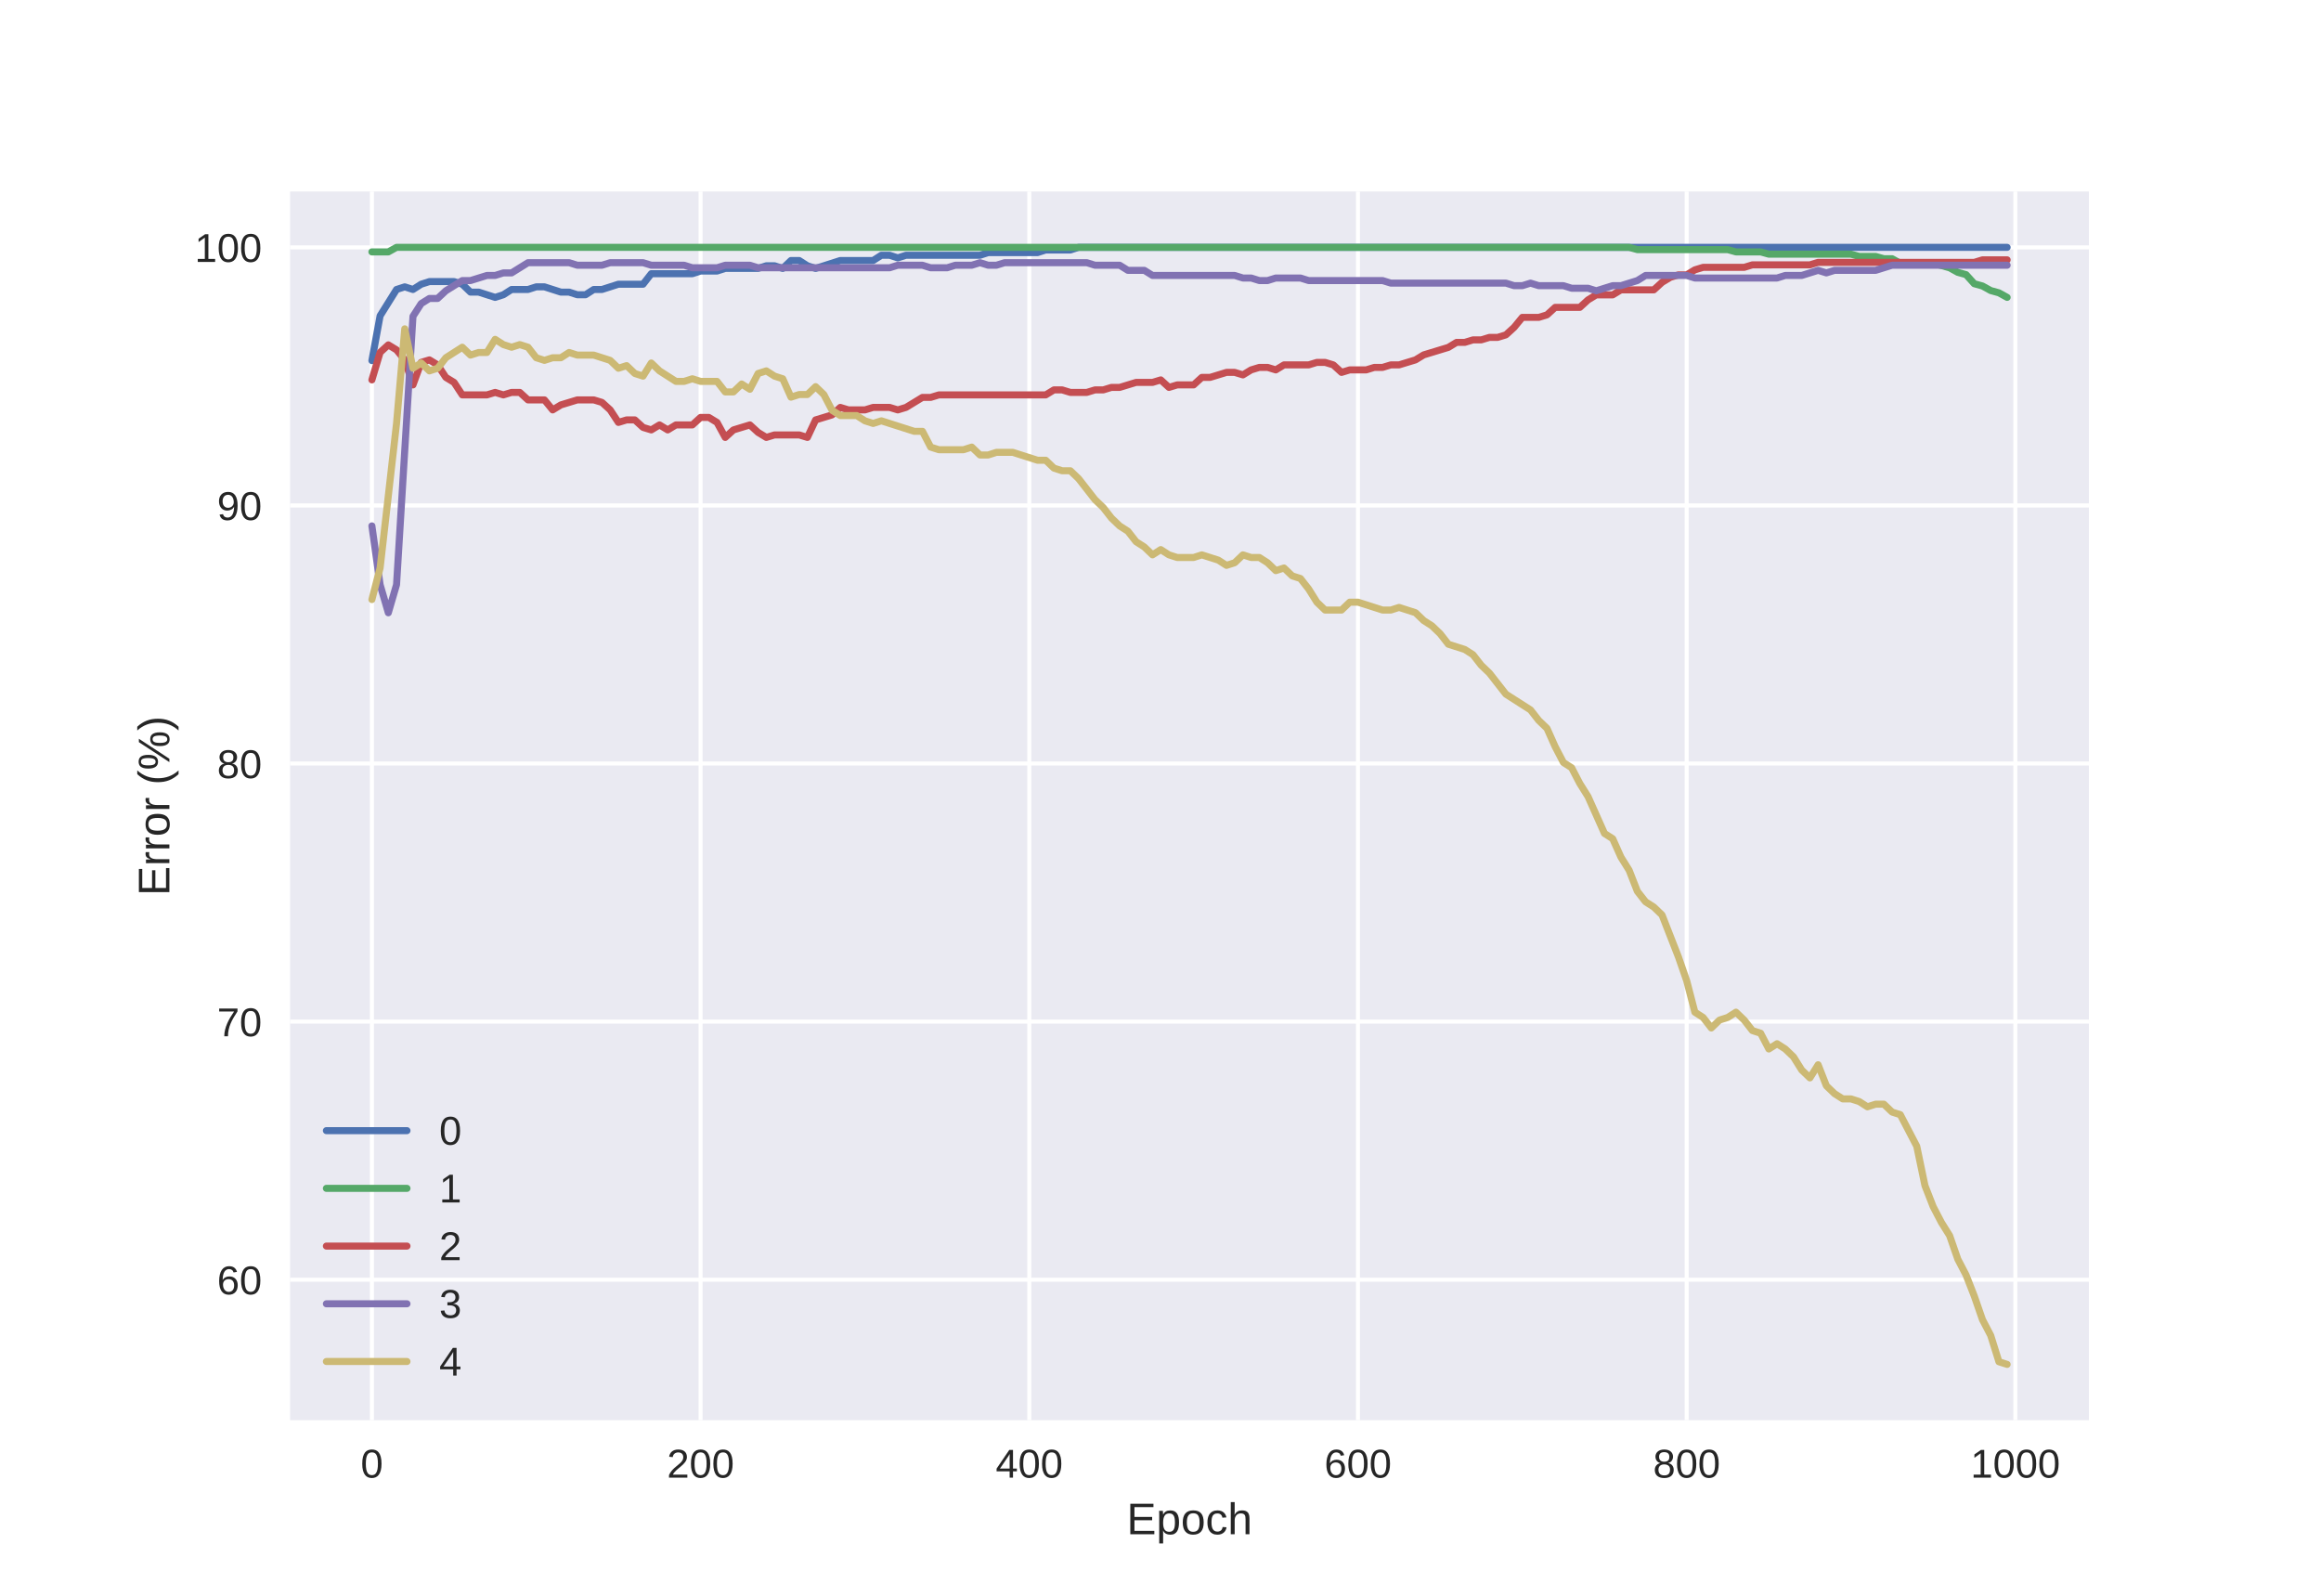 <?xml version="1.0" encoding="utf-8" standalone="no"?>
<!DOCTYPE svg PUBLIC "-//W3C//DTD SVG 1.1//EN"
  "http://www.w3.org/Graphics/SVG/1.1/DTD/svg11.dtd">
<!-- Created with matplotlib (https://matplotlib.org/) -->
<svg height="396pt" version="1.1" viewBox="0 0 576 396" width="576pt" xmlns="http://www.w3.org/2000/svg" xmlns:xlink="http://www.w3.org/1999/xlink">
 <defs>
  <style type="text/css">
*{stroke-linecap:butt;stroke-linejoin:round;}
  </style>
 </defs>
 <g id="figure_1">
  <g id="patch_1">
   <path d="M 0 396 
L 576 396 
L 576 0 
L 0 0 
z
" style="fill:#ffffff;"/>
  </g>
  <g id="axes_1">
   <g id="patch_2">
    <path d="M 72 352.44 
L 518.4 352.44 
L 518.4 47.52 
L 72 47.52 
z
" style="fill:#eaeaf2;"/>
   </g>
   <g id="matplotlib.axis_1">
    <g id="xtick_1">
     <g id="line2d_1">
      <path clip-path="url(#pb904a1366c)" d="M 92.291 352.44 
L 92.291 47.52 
" style="fill:none;stroke:#ffffff;stroke-linecap:round;"/>
     </g>
     <g id="line2d_2"/>
     <g id="text_1">
      <!-- 0 -->
      <defs>
       <path d="M 51.703 34.422 
Q 51.703 24.516 49.828 17.75 
Q 47.953 10.984 44.703 6.812 
Q 41.453 2.641 37.062 0.828 
Q 32.672 -0.984 27.688 -0.984 
Q 22.656 -0.984 18.312 0.828 
Q 13.969 2.641 10.766 6.781 
Q 7.562 10.938 5.734 17.703 
Q 3.906 24.469 3.906 34.422 
Q 3.906 44.828 5.734 51.641 
Q 7.562 58.453 10.781 62.5 
Q 14.016 66.547 18.406 68.188 
Q 22.797 69.828 27.984 69.828 
Q 32.906 69.828 37.219 68.188 
Q 41.547 66.547 44.766 62.5 
Q 48 58.453 49.844 51.641 
Q 51.703 44.828 51.703 34.422 
z
M 42.781 34.422 
Q 42.781 42.625 41.797 48.062 
Q 40.828 53.516 38.922 56.766 
Q 37.016 60.016 34.25 61.359 
Q 31.5 62.703 27.984 62.703 
Q 24.266 62.703 21.438 61.328 
Q 18.609 59.969 16.672 56.719 
Q 14.75 53.469 13.766 48.016 
Q 12.797 42.578 12.797 34.422 
Q 12.797 26.516 13.797 21.094 
Q 14.797 15.672 16.719 12.375 
Q 18.656 9.078 21.438 7.641 
Q 24.219 6.203 27.781 6.203 
Q 31.25 6.203 34.031 7.641 
Q 36.812 9.078 38.734 12.375 
Q 40.672 15.672 41.719 21.094 
Q 42.781 26.516 42.781 34.422 
z
" id="LiberationSans-48"/>
      </defs>
      <g style="fill:#262626;" transform="translate(89.51 366.687)scale(0.1 -0.1)">
       <use xlink:href="#LiberationSans-48"/>
      </g>
     </g>
    </g>
    <g id="xtick_2">
     <g id="line2d_3">
      <path clip-path="url(#pb904a1366c)" d="M 173.862 352.44 
L 173.862 47.52 
" style="fill:none;stroke:#ffffff;stroke-linecap:round;"/>
     </g>
     <g id="line2d_4"/>
     <g id="text_2">
      <!-- 200 -->
      <defs>
       <path d="M 5.031 0 
L 5.031 6.203 
Q 7.516 11.922 11.109 16.281 
Q 14.703 20.656 18.656 24.188 
Q 22.609 27.734 26.484 30.766 
Q 30.375 33.797 33.5 36.812 
Q 36.625 39.844 38.547 43.156 
Q 40.484 46.484 40.484 50.688 
Q 40.484 53.609 39.594 55.828 
Q 38.719 58.062 37.062 59.562 
Q 35.406 61.078 33.078 61.828 
Q 30.766 62.594 27.938 62.594 
Q 25.297 62.594 22.969 61.859 
Q 20.656 61.141 18.844 59.672 
Q 17.047 58.203 15.891 56.031 
Q 14.75 53.859 14.406 50.984 
L 5.422 51.812 
Q 5.859 55.516 7.469 58.781 
Q 9.078 62.062 11.906 64.531 
Q 14.75 67 18.719 68.406 
Q 22.703 69.828 27.938 69.828 
Q 33.062 69.828 37.062 68.609 
Q 41.062 67.391 43.812 64.984 
Q 46.578 62.594 48.047 59.078 
Q 49.516 55.562 49.516 50.984 
Q 49.516 47.516 48.266 44.391 
Q 47.016 41.266 44.938 38.422 
Q 42.875 35.594 40.141 32.953 
Q 37.406 30.328 34.422 27.812 
Q 31.453 25.297 28.422 22.828 
Q 25.391 20.359 22.719 17.859 
Q 20.062 15.375 17.969 12.812 
Q 15.875 10.25 14.703 7.469 
L 50.594 7.469 
L 50.594 0 
z
" id="LiberationSans-50"/>
      </defs>
      <g style="fill:#262626;" transform="translate(165.521 366.687)scale(0.1 -0.1)">
       <use xlink:href="#LiberationSans-50"/>
       <use x="55.615" xlink:href="#LiberationSans-48"/>
       <use x="111.23" xlink:href="#LiberationSans-48"/>
      </g>
     </g>
    </g>
    <g id="xtick_3">
     <g id="line2d_5">
      <path clip-path="url(#pb904a1366c)" d="M 255.434 352.44 
L 255.434 47.52 
" style="fill:none;stroke:#ffffff;stroke-linecap:round;"/>
     </g>
     <g id="line2d_6"/>
     <g id="text_3">
      <!-- 400 -->
      <defs>
       <path d="M 43.016 15.578 
L 43.016 0 
L 34.719 0 
L 34.719 15.578 
L 2.297 15.578 
L 2.297 22.406 
L 33.797 68.797 
L 43.016 68.797 
L 43.016 22.516 
L 52.688 22.516 
L 52.688 15.578 
z
M 34.719 58.891 
Q 34.625 58.641 34.234 57.938 
Q 33.844 57.234 33.344 56.344 
Q 32.859 55.469 32.344 54.562 
Q 31.844 53.656 31.453 53.078 
L 13.812 27.094 
Q 13.578 26.703 13.109 26.062 
Q 12.641 25.438 12.156 24.781 
Q 11.672 24.125 11.172 23.484 
Q 10.688 22.859 10.406 22.516 
L 34.719 22.516 
z
" id="LiberationSans-52"/>
      </defs>
      <g style="fill:#262626;" transform="translate(247.092 366.687)scale(0.1 -0.1)">
       <use xlink:href="#LiberationSans-52"/>
       <use x="55.615" xlink:href="#LiberationSans-48"/>
       <use x="111.23" xlink:href="#LiberationSans-48"/>
      </g>
     </g>
    </g>
    <g id="xtick_4">
     <g id="line2d_7">
      <path clip-path="url(#pb904a1366c)" d="M 337.005 352.44 
L 337.005 47.52 
" style="fill:none;stroke:#ffffff;stroke-linecap:round;"/>
     </g>
     <g id="line2d_8"/>
     <g id="text_4">
      <!-- 600 -->
      <defs>
       <path d="M 51.219 22.516 
Q 51.219 17.328 49.781 13 
Q 48.344 8.688 45.531 5.578 
Q 42.719 2.484 38.562 0.75 
Q 34.422 -0.984 29 -0.984 
Q 23 -0.984 18.5 1.312 
Q 14.016 3.609 11.031 7.922 
Q 8.062 12.25 6.562 18.531 
Q 5.078 24.812 5.078 32.812 
Q 5.078 42 6.766 48.922 
Q 8.453 55.859 11.625 60.5 
Q 14.797 65.141 19.359 67.484 
Q 23.922 69.828 29.688 69.828 
Q 33.203 69.828 36.281 69.094 
Q 39.359 68.359 41.875 66.719 
Q 44.391 65.094 46.281 62.406 
Q 48.188 59.719 49.312 55.812 
L 40.922 54.297 
Q 39.547 58.734 36.547 60.719 
Q 33.547 62.703 29.594 62.703 
Q 25.984 62.703 23.047 60.984 
Q 20.125 59.281 18.062 55.875 
Q 16.016 52.484 14.906 47.359 
Q 13.812 42.234 13.812 35.406 
Q 16.219 39.844 20.562 42.156 
Q 24.906 44.484 30.516 44.484 
Q 35.203 44.484 39.016 42.969 
Q 42.828 41.453 45.531 38.594 
Q 48.25 35.75 49.734 31.672 
Q 51.219 27.594 51.219 22.516 
z
M 42.281 22.125 
Q 42.281 25.688 41.406 28.562 
Q 40.531 31.453 38.766 33.469 
Q 37.016 35.5 34.422 36.594 
Q 31.844 37.703 28.422 37.703 
Q 26.031 37.703 23.578 36.984 
Q 21.141 36.281 19.156 34.688 
Q 17.188 33.109 15.938 30.516 
Q 14.703 27.938 14.703 24.219 
Q 14.703 20.406 15.672 17.109 
Q 16.656 13.812 18.484 11.375 
Q 20.312 8.938 22.891 7.516 
Q 25.484 6.109 28.719 6.109 
Q 31.891 6.109 34.406 7.203 
Q 36.922 8.297 38.672 10.375 
Q 40.438 12.453 41.359 15.422 
Q 42.281 18.406 42.281 22.125 
z
" id="LiberationSans-54"/>
      </defs>
      <g style="fill:#262626;" transform="translate(328.664 366.687)scale(0.1 -0.1)">
       <use xlink:href="#LiberationSans-54"/>
       <use x="55.615" xlink:href="#LiberationSans-48"/>
       <use x="111.23" xlink:href="#LiberationSans-48"/>
      </g>
     </g>
    </g>
    <g id="xtick_5">
     <g id="line2d_9">
      <path clip-path="url(#pb904a1366c)" d="M 418.577 352.44 
L 418.577 47.52 
" style="fill:none;stroke:#ffffff;stroke-linecap:round;"/>
     </g>
     <g id="line2d_10"/>
     <g id="text_5">
      <!-- 800 -->
      <defs>
       <path d="M 51.266 19.188 
Q 51.266 14.797 49.875 11.109 
Q 48.484 7.422 45.625 4.734 
Q 42.781 2.047 38.328 0.531 
Q 33.891 -0.984 27.828 -0.984 
Q 21.781 -0.984 17.359 0.531 
Q 12.938 2.047 10.031 4.703 
Q 7.125 7.375 5.734 11.062 
Q 4.344 14.75 4.344 19.094 
Q 4.344 22.859 5.484 25.781 
Q 6.641 28.719 8.562 30.828 
Q 10.5 32.953 12.969 34.25 
Q 15.438 35.547 18.062 35.984 
L 18.062 36.188 
Q 15.188 36.859 12.906 38.375 
Q 10.641 39.891 9.094 42.016 
Q 7.562 44.141 6.75 46.719 
Q 5.953 49.312 5.953 52.203 
Q 5.953 55.812 7.344 59 
Q 8.734 62.203 11.469 64.625 
Q 14.203 67.047 18.25 68.438 
Q 22.312 69.828 27.641 69.828 
Q 33.25 69.828 37.375 68.406 
Q 41.5 67 44.203 64.578 
Q 46.922 62.156 48.234 58.938 
Q 49.562 55.719 49.562 52.094 
Q 49.562 49.266 48.75 46.672 
Q 47.953 44.094 46.406 41.969 
Q 44.875 39.844 42.594 38.344 
Q 40.328 36.859 37.359 36.281 
L 37.359 36.078 
Q 40.328 35.594 42.859 34.297 
Q 45.406 33.016 47.266 30.891 
Q 49.125 28.766 50.188 25.828 
Q 51.266 22.906 51.266 19.188 
z
M 40.438 51.609 
Q 40.438 54.203 39.766 56.344 
Q 39.109 58.5 37.594 60.031 
Q 36.078 61.578 33.641 62.422 
Q 31.203 63.281 27.641 63.281 
Q 24.172 63.281 21.781 62.422 
Q 19.391 61.578 17.844 60.031 
Q 16.312 58.5 15.625 56.344 
Q 14.938 54.203 14.938 51.609 
Q 14.938 49.562 15.469 47.406 
Q 16.016 45.266 17.422 43.5 
Q 18.844 41.75 21.328 40.625 
Q 23.828 39.5 27.734 39.5 
Q 31.891 39.5 34.406 40.625 
Q 36.922 41.75 38.25 43.5 
Q 39.594 45.266 40.016 47.406 
Q 40.438 49.562 40.438 51.609 
z
M 42.141 20.016 
Q 42.141 22.516 41.453 24.828 
Q 40.766 27.156 39.109 28.938 
Q 37.453 30.719 34.641 31.812 
Q 31.844 32.906 27.641 32.906 
Q 23.781 32.906 21.062 31.812 
Q 18.359 30.719 16.672 28.906 
Q 14.984 27.094 14.203 24.719 
Q 13.422 22.359 13.422 19.828 
Q 13.422 16.656 14.203 14.031 
Q 14.984 11.422 16.688 9.547 
Q 18.406 7.672 21.188 6.641 
Q 23.969 5.609 27.938 5.609 
Q 31.938 5.609 34.672 6.641 
Q 37.406 7.672 39.062 9.547 
Q 40.719 11.422 41.422 14.078 
Q 42.141 16.75 42.141 20.016 
z
" id="LiberationSans-56"/>
      </defs>
      <g style="fill:#262626;" transform="translate(410.235 366.687)scale(0.1 -0.1)">
       <use xlink:href="#LiberationSans-56"/>
       <use x="55.615" xlink:href="#LiberationSans-48"/>
       <use x="111.23" xlink:href="#LiberationSans-48"/>
      </g>
     </g>
    </g>
    <g id="xtick_6">
     <g id="line2d_11">
      <path clip-path="url(#pb904a1366c)" d="M 500.148 352.44 
L 500.148 47.52 
" style="fill:none;stroke:#ffffff;stroke-linecap:round;"/>
     </g>
     <g id="line2d_12"/>
     <g id="text_6">
      <!-- 1000 -->
      <defs>
       <path d="M 7.625 0 
L 7.625 7.469 
L 25.141 7.469 
L 25.141 60.406 
L 9.625 49.312 
L 9.625 57.625 
L 25.875 68.797 
L 33.984 68.797 
L 33.984 7.469 
L 50.734 7.469 
L 50.734 0 
z
" id="LiberationSans-49"/>
      </defs>
      <g style="fill:#262626;" transform="translate(489.027 366.687)scale(0.1 -0.1)">
       <use xlink:href="#LiberationSans-49"/>
       <use x="55.615" xlink:href="#LiberationSans-48"/>
       <use x="111.23" xlink:href="#LiberationSans-48"/>
       <use x="166.846" xlink:href="#LiberationSans-48"/>
      </g>
     </g>
    </g>
    <g id="text_7">
     <!-- Epoch -->
     <defs>
      <path d="M 8.203 0 
L 8.203 68.797 
L 60.406 68.797 
L 60.406 61.188 
L 17.531 61.188 
L 17.531 39.109 
L 57.469 39.109 
L 57.469 31.594 
L 17.531 31.594 
L 17.531 7.625 
L 62.406 7.625 
L 62.406 0 
z
" id="LiberationSans-69"/>
      <path d="M 51.422 26.656 
Q 51.422 20.656 50.438 15.578 
Q 49.469 10.5 47.188 6.828 
Q 44.922 3.172 41.188 1.094 
Q 37.453 -0.984 31.984 -0.984 
Q 26.312 -0.984 22.062 1.172 
Q 17.828 3.328 15.578 8.203 
L 15.328 8.203 
Q 15.375 8.109 15.406 7.328 
Q 15.438 6.547 15.453 5.375 
Q 15.484 4.203 15.5 2.75 
Q 15.531 1.312 15.531 -0.094 
L 15.531 -20.75 
L 6.734 -20.75 
L 6.734 42.047 
Q 6.734 43.953 6.703 45.703 
Q 6.688 47.469 6.641 48.906 
Q 6.594 50.344 6.547 51.359 
Q 6.5 52.391 6.453 52.828 
L 14.938 52.828 
Q 14.984 52.688 15.062 51.797 
Q 15.141 50.922 15.203 49.672 
Q 15.281 48.438 15.359 47.016 
Q 15.438 45.609 15.438 44.344 
L 15.625 44.344 
Q 16.844 46.875 18.406 48.656 
Q 19.969 50.438 21.969 51.578 
Q 23.969 52.734 26.438 53.25 
Q 28.906 53.766 31.984 53.766 
Q 37.453 53.766 41.188 51.812 
Q 44.922 49.859 47.188 46.312 
Q 49.469 42.781 50.438 37.766 
Q 51.422 32.766 51.422 26.656 
z
M 42.188 26.469 
Q 42.188 31.344 41.594 35.156 
Q 41.016 38.969 39.578 41.594 
Q 38.141 44.234 35.734 45.594 
Q 33.344 46.969 29.734 46.969 
Q 26.812 46.969 24.219 46.141 
Q 21.625 45.312 19.703 42.969 
Q 17.781 40.625 16.656 36.5 
Q 15.531 32.375 15.531 25.781 
Q 15.531 20.172 16.453 16.281 
Q 17.391 12.406 19.172 10.016 
Q 20.953 7.625 23.578 6.562 
Q 26.219 5.516 29.641 5.516 
Q 33.297 5.516 35.719 6.922 
Q 38.141 8.344 39.578 11.031 
Q 41.016 13.719 41.594 17.594 
Q 42.188 21.484 42.188 26.469 
z
" id="LiberationSans-112"/>
      <path d="M 51.422 26.469 
Q 51.422 12.594 45.312 5.797 
Q 39.203 -0.984 27.594 -0.984 
Q 22.078 -0.984 17.719 0.672 
Q 13.375 2.344 10.375 5.766 
Q 7.375 9.188 5.781 14.328 
Q 4.203 19.484 4.203 26.469 
Q 4.203 53.812 27.875 53.812 
Q 34.031 53.812 38.5 52.094 
Q 42.969 50.391 45.828 46.969 
Q 48.688 43.562 50.047 38.422 
Q 51.422 33.297 51.422 26.469 
z
M 42.188 26.469 
Q 42.188 32.625 41.234 36.625 
Q 40.281 40.625 38.453 43.016 
Q 36.625 45.406 33.984 46.359 
Q 31.344 47.312 28.031 47.312 
Q 24.656 47.312 21.938 46.312 
Q 19.234 45.312 17.328 42.891 
Q 15.438 40.484 14.422 36.469 
Q 13.422 32.469 13.422 26.469 
Q 13.422 20.312 14.5 16.281 
Q 15.578 12.25 17.453 9.859 
Q 19.344 7.469 21.906 6.484 
Q 24.469 5.516 27.484 5.516 
Q 30.859 5.516 33.594 6.469 
Q 36.328 7.422 38.234 9.812 
Q 40.141 12.203 41.156 16.25 
Q 42.188 20.312 42.188 26.469 
z
" id="LiberationSans-111"/>
      <path d="M 13.422 26.656 
Q 13.422 22.125 14.078 18.312 
Q 14.75 14.5 16.312 11.734 
Q 17.875 8.984 20.438 7.469 
Q 23 5.953 26.766 5.953 
Q 31.453 5.953 34.594 8.484 
Q 37.75 11.031 38.484 16.312 
L 47.359 15.719 
Q 46.922 12.453 45.453 9.422 
Q 44 6.391 41.484 4.094 
Q 38.969 1.812 35.344 0.406 
Q 31.734 -0.984 27 -0.984 
Q 20.797 -0.984 16.453 1.109 
Q 12.109 3.219 9.391 6.906 
Q 6.688 10.594 5.469 15.594 
Q 4.25 20.609 4.25 26.469 
Q 4.25 31.781 5.125 35.859 
Q 6 39.938 7.594 42.984 
Q 9.188 46.047 11.328 48.125 
Q 13.484 50.203 15.984 51.438 
Q 18.5 52.688 21.281 53.25 
Q 24.078 53.812 26.906 53.812 
Q 31.344 53.812 34.812 52.594 
Q 38.281 51.375 40.797 49.25 
Q 43.312 47.125 44.875 44.234 
Q 46.438 41.359 47.078 38.031 
L 38.031 37.359 
Q 37.359 41.75 34.562 44.328 
Q 31.781 46.922 26.656 46.922 
Q 22.906 46.922 20.391 45.672 
Q 17.875 44.438 16.312 41.922 
Q 14.75 39.406 14.078 35.594 
Q 13.422 31.781 13.422 26.656 
z
" id="LiberationSans-99"/>
      <path d="M 15.484 43.797 
Q 16.938 46.484 18.641 48.359 
Q 20.359 50.25 22.406 51.469 
Q 24.469 52.688 26.906 53.25 
Q 29.344 53.812 32.375 53.812 
Q 37.453 53.812 40.703 52.438 
Q 43.953 51.078 45.828 48.609 
Q 47.703 46.141 48.406 42.719 
Q 49.125 39.312 49.125 35.203 
L 49.125 0 
L 40.281 0 
L 40.281 33.5 
Q 40.281 36.859 39.859 39.391 
Q 39.453 41.938 38.281 43.625 
Q 37.109 45.312 34.953 46.156 
Q 32.812 47.016 29.391 47.016 
Q 26.266 47.016 23.75 45.891 
Q 21.234 44.781 19.453 42.719 
Q 17.672 40.672 16.688 37.734 
Q 15.719 34.812 15.719 31.156 
L 15.719 0 
L 6.938 0 
L 6.938 72.469 
L 15.719 72.469 
L 15.719 53.609 
Q 15.719 52 15.672 50.391 
Q 15.625 48.781 15.547 47.406 
Q 15.484 46.047 15.422 45.094 
Q 15.375 44.141 15.328 43.797 
z
" id="LiberationSans-104"/>
     </defs>
     <g style="fill:#262626;" transform="translate(279.606 380.733)scale(0.11 -0.11)">
      <use xlink:href="#LiberationSans-69"/>
      <use x="66.699" xlink:href="#LiberationSans-112"/>
      <use x="122.314" xlink:href="#LiberationSans-111"/>
      <use x="177.93" xlink:href="#LiberationSans-99"/>
      <use x="227.93" xlink:href="#LiberationSans-104"/>
     </g>
    </g>
   </g>
   <g id="matplotlib.axis_2">
    <g id="ytick_1">
     <g id="line2d_13">
      <path clip-path="url(#pb904a1366c)" d="M 72 317.578 
L 518.4 317.578 
" style="fill:none;stroke:#ffffff;stroke-linecap:round;"/>
     </g>
     <g id="line2d_14"/>
     <g id="text_8">
      <!-- 60 -->
      <g style="fill:#262626;" transform="translate(53.878 321.201)scale(0.1 -0.1)">
       <use xlink:href="#LiberationSans-54"/>
       <use x="55.615" xlink:href="#LiberationSans-48"/>
      </g>
     </g>
    </g>
    <g id="ytick_2">
     <g id="line2d_15">
      <path clip-path="url(#pb904a1366c)" d="M 72 253.529 
L 518.4 253.529 
" style="fill:none;stroke:#ffffff;stroke-linecap:round;"/>
     </g>
     <g id="line2d_16"/>
     <g id="text_9">
      <!-- 70 -->
      <defs>
       <path d="M 50.594 61.672 
Q 45.406 53.766 41.062 46.453 
Q 36.719 39.156 33.594 31.75 
Q 30.469 24.359 28.734 16.578 
Q 27 8.797 27 0 
L 17.828 0 
Q 17.828 8.25 19.781 16.188 
Q 21.734 24.125 25.047 31.766 
Q 28.375 39.406 32.766 46.781 
Q 37.156 54.156 42.094 61.328 
L 5.125 61.328 
L 5.125 68.797 
L 50.594 68.797 
z
" id="LiberationSans-55"/>
      </defs>
      <g style="fill:#262626;" transform="translate(53.878 257.152)scale(0.1 -0.1)">
       <use xlink:href="#LiberationSans-55"/>
       <use x="55.615" xlink:href="#LiberationSans-48"/>
      </g>
     </g>
    </g>
    <g id="ytick_3">
     <g id="line2d_17">
      <path clip-path="url(#pb904a1366c)" d="M 72 189.479 
L 518.4 189.479 
" style="fill:none;stroke:#ffffff;stroke-linecap:round;"/>
     </g>
     <g id="line2d_18"/>
     <g id="text_10">
      <!-- 80 -->
      <g style="fill:#262626;" transform="translate(53.878 193.102)scale(0.1 -0.1)">
       <use xlink:href="#LiberationSans-56"/>
       <use x="55.615" xlink:href="#LiberationSans-48"/>
      </g>
     </g>
    </g>
    <g id="ytick_4">
     <g id="line2d_19">
      <path clip-path="url(#pb904a1366c)" d="M 72 125.43 
L 518.4 125.43 
" style="fill:none;stroke:#ffffff;stroke-linecap:round;"/>
     </g>
     <g id="line2d_20"/>
     <g id="text_11">
      <!-- 90 -->
      <defs>
       <path d="M 50.875 35.797 
Q 50.875 26.609 49.141 19.703 
Q 47.406 12.797 44.188 8.203 
Q 40.969 3.609 36.344 1.312 
Q 31.734 -0.984 25.984 -0.984 
Q 22.016 -0.984 18.844 -0.172 
Q 15.672 0.641 13.172 2.344 
Q 10.688 4.047 8.922 6.781 
Q 7.172 9.516 6.109 13.375 
L 14.5 14.703 
Q 15.875 10.25 18.781 8.172 
Q 21.688 6.109 26.125 6.109 
Q 29.688 6.109 32.641 7.781 
Q 35.594 9.469 37.672 12.844 
Q 39.75 16.219 40.922 21.297 
Q 42.094 26.375 42.188 33.203 
Q 41.156 30.906 39.375 29.094 
Q 37.594 27.297 35.328 26.047 
Q 33.062 24.812 30.422 24.141 
Q 27.781 23.484 25.094 23.484 
Q 20.406 23.484 16.625 25.172 
Q 12.844 26.859 10.203 29.875 
Q 7.562 32.906 6.125 37.172 
Q 4.688 41.453 4.688 46.688 
Q 4.688 52 6.219 56.297 
Q 7.766 60.594 10.688 63.594 
Q 13.625 66.609 17.891 68.219 
Q 22.172 69.828 27.594 69.828 
Q 39.062 69.828 44.969 61.328 
Q 50.875 52.828 50.875 35.797 
z
M 41.312 44.281 
Q 41.312 48.094 40.406 51.453 
Q 39.5 54.828 37.719 57.312 
Q 35.938 59.812 33.328 61.25 
Q 30.719 62.703 27.297 62.703 
Q 24.125 62.703 21.578 61.578 
Q 19.047 60.453 17.281 58.375 
Q 15.531 56.297 14.578 53.312 
Q 13.625 50.344 13.625 46.688 
Q 13.625 43.219 14.469 40.234 
Q 15.328 37.25 17.031 35.078 
Q 18.75 32.906 21.281 31.656 
Q 23.828 30.422 27.203 30.422 
Q 29.641 30.422 32.156 31.25 
Q 34.672 32.078 36.688 33.781 
Q 38.719 35.5 40.016 38.109 
Q 41.312 40.719 41.312 44.281 
z
" id="LiberationSans-57"/>
      </defs>
      <g style="fill:#262626;" transform="translate(53.878 129.053)scale(0.1 -0.1)">
       <use xlink:href="#LiberationSans-57"/>
       <use x="55.615" xlink:href="#LiberationSans-48"/>
      </g>
     </g>
    </g>
    <g id="ytick_5">
     <g id="line2d_21">
      <path clip-path="url(#pb904a1366c)" d="M 72 61.38 
L 518.4 61.38 
" style="fill:none;stroke:#ffffff;stroke-linecap:round;"/>
     </g>
     <g id="line2d_22"/>
     <g id="text_12">
      <!-- 100 -->
      <g style="fill:#262626;" transform="translate(48.317 65.003)scale(0.1 -0.1)">
       <use xlink:href="#LiberationSans-49"/>
       <use x="55.615" xlink:href="#LiberationSans-48"/>
       <use x="111.23" xlink:href="#LiberationSans-48"/>
      </g>
     </g>
    </g>
    <g id="text_13">
     <!-- Error (%) -->
     <defs>
      <path d="M 6.938 0 
L 6.938 40.531 
Q 6.938 42.188 6.906 43.922 
Q 6.891 45.656 6.828 47.266 
Q 6.781 48.875 6.734 50.281 
Q 6.688 51.703 6.641 52.828 
L 14.938 52.828 
Q 14.984 51.703 15.062 50.266 
Q 15.141 48.828 15.203 47.312 
Q 15.281 45.797 15.297 44.406 
Q 15.328 43.016 15.328 42.047 
L 15.531 42.047 
Q 16.453 45.062 17.5 47.281 
Q 18.562 49.516 19.969 50.953 
Q 21.391 52.391 23.344 53.094 
Q 25.297 53.812 28.078 53.812 
Q 29.156 53.812 30.125 53.641 
Q 31.109 53.469 31.641 53.328 
L 31.641 45.266 
Q 30.766 45.516 29.594 45.625 
Q 28.422 45.75 26.953 45.75 
Q 23.922 45.75 21.797 44.375 
Q 19.672 43.016 18.328 40.594 
Q 17 38.188 16.359 34.844 
Q 15.719 31.5 15.719 27.547 
L 15.719 0 
z
" id="LiberationSans-114"/>
      <path id="LiberationSans-32"/>
      <path d="M 6.203 25.984 
Q 6.203 32.766 7.219 38.969 
Q 8.25 45.172 10.438 50.875 
Q 12.641 56.594 16.062 61.953 
Q 19.484 67.328 24.219 72.469 
L 32.719 72.469 
Q 28.125 67.328 24.781 61.938 
Q 21.438 56.547 19.281 50.797 
Q 17.141 45.062 16.094 38.859 
Q 15.047 32.672 15.047 25.875 
Q 15.047 19.094 16.094 12.891 
Q 17.141 6.688 19.281 0.922 
Q 21.438 -4.828 24.781 -10.203 
Q 28.125 -15.578 32.719 -20.703 
L 24.219 -20.703 
Q 19.484 -15.578 16.062 -10.203 
Q 12.641 -4.828 10.438 0.875 
Q 8.25 6.594 7.219 12.766 
Q 6.203 18.953 6.203 25.781 
z
" id="LiberationSans-40"/>
      <path d="M 85.359 21.188 
Q 85.359 15.094 84.109 10.906 
Q 82.859 6.734 80.734 4.172 
Q 78.609 1.609 75.781 0.5 
Q 72.953 -0.594 69.734 -0.594 
Q 66.5 -0.594 63.688 0.5 
Q 60.891 1.609 58.812 4.141 
Q 56.734 6.688 55.531 10.859 
Q 54.344 15.047 54.344 21.188 
Q 54.344 27.688 55.516 31.938 
Q 56.688 36.188 58.781 38.703 
Q 60.891 41.219 63.75 42.219 
Q 66.609 43.219 69.922 43.219 
Q 73.141 43.219 75.953 42.219 
Q 78.766 41.219 80.828 38.703 
Q 82.906 36.188 84.125 31.938 
Q 85.359 27.688 85.359 21.188 
z
M 25.734 0 
L 18.172 0 
L 63.188 68.797 
L 70.844 68.797 
z
M 19.234 69.391 
Q 22.359 69.391 25.141 68.391 
Q 27.938 67.391 30.031 64.891 
Q 32.125 62.406 33.312 58.203 
Q 34.516 54 34.516 47.609 
Q 34.516 41.453 33.297 37.25 
Q 32.078 33.062 30 30.438 
Q 27.938 27.828 25.094 26.703 
Q 22.266 25.594 19.047 25.594 
Q 15.766 25.594 12.938 26.703 
Q 10.109 27.828 8.031 30.422 
Q 5.953 33.016 4.75 37.203 
Q 3.562 41.406 3.562 47.609 
Q 3.562 54 4.75 58.203 
Q 5.953 62.406 8.047 64.891 
Q 10.156 67.391 13.031 68.391 
Q 15.922 69.391 19.234 69.391 
z
M 78.125 21.188 
Q 78.125 26.031 77.578 29.219 
Q 77.047 32.422 76 34.328 
Q 74.953 36.234 73.406 37.016 
Q 71.875 37.797 69.922 37.797 
Q 67.875 37.797 66.312 36.984 
Q 64.75 36.188 63.672 34.281 
Q 62.594 32.375 62.062 29.172 
Q 61.531 25.984 61.531 21.188 
Q 61.531 16.547 62.078 13.422 
Q 62.641 10.297 63.688 8.375 
Q 64.75 6.453 66.281 5.609 
Q 67.828 4.781 69.828 4.781 
Q 71.734 4.781 73.266 5.609 
Q 74.812 6.453 75.875 8.375 
Q 76.953 10.297 77.531 13.422 
Q 78.125 16.547 78.125 21.188 
z
M 27.344 47.609 
Q 27.344 52.391 26.797 55.562 
Q 26.266 58.734 25.234 60.641 
Q 24.219 62.547 22.703 63.328 
Q 21.188 64.109 19.234 64.109 
Q 17.141 64.109 15.547 63.297 
Q 13.969 62.5 12.891 60.594 
Q 11.812 58.688 11.281 55.516 
Q 10.75 52.344 10.75 47.609 
Q 10.75 42.969 11.297 39.797 
Q 11.859 36.625 12.906 34.688 
Q 13.969 32.766 15.531 31.938 
Q 17.094 31.109 19.141 31.109 
Q 21 31.109 22.516 31.938 
Q 24.031 32.766 25.094 34.688 
Q 26.172 36.625 26.75 39.797 
Q 27.344 42.969 27.344 47.609 
z
" id="LiberationSans-37"/>
      <path d="M 27.094 25.781 
Q 27.094 18.953 26.062 12.766 
Q 25.047 6.594 22.844 0.875 
Q 20.656 -4.828 17.234 -10.203 
Q 13.812 -15.578 9.078 -20.703 
L 0.594 -20.703 
Q 5.172 -15.578 8.516 -10.203 
Q 11.859 -4.828 14 0.922 
Q 16.156 6.688 17.203 12.891 
Q 18.266 19.094 18.266 25.875 
Q 18.266 32.672 17.203 38.859 
Q 16.156 45.062 14 50.797 
Q 11.859 56.547 8.516 61.938 
Q 5.172 67.328 0.594 72.469 
L 9.078 72.469 
Q 13.812 67.328 17.234 61.953 
Q 20.656 56.594 22.844 50.875 
Q 25.047 45.172 26.062 38.969 
Q 27.094 32.766 27.094 25.984 
z
" id="LiberationSans-41"/>
     </defs>
     <g style="fill:#262626;" transform="translate(42.035 222.282)rotate(-90)scale(0.11 -0.11)">
      <use xlink:href="#LiberationSans-69"/>
      <use x="66.699" xlink:href="#LiberationSans-114"/>
      <use x="100" xlink:href="#LiberationSans-114"/>
      <use x="133.301" xlink:href="#LiberationSans-111"/>
      <use x="188.916" xlink:href="#LiberationSans-114"/>
      <use x="222.217" xlink:href="#LiberationSans-32"/>
      <use x="250" xlink:href="#LiberationSans-40"/>
      <use x="283.301" xlink:href="#LiberationSans-37"/>
      <use x="372.217" xlink:href="#LiberationSans-41"/>
     </g>
    </g>
   </g>
   <g id="line2d_23">
    <path clip-path="url(#pb904a1366c)" d="M 92.291 89.483 
L 94.33 78.373 
L 98.409 71.837 
L 100.448 71.183 
L 102.487 71.837 
L 104.527 70.53 
L 106.566 69.876 
L 112.684 69.876 
L 114.723 70.53 
L 116.762 72.491 
L 118.802 72.491 
L 122.88 73.798 
L 124.92 73.144 
L 126.959 71.837 
L 131.037 71.837 
L 133.077 71.183 
L 135.116 71.183 
L 139.195 72.491 
L 141.234 72.491 
L 143.273 73.144 
L 145.312 73.144 
L 147.352 71.837 
L 149.391 71.837 
L 153.47 70.53 
L 159.587 70.53 
L 161.627 67.916 
L 171.823 67.916 
L 173.862 67.262 
L 177.941 67.262 
L 179.98 66.609 
L 188.137 66.609 
L 190.177 65.955 
L 192.216 65.955 
L 194.255 66.609 
L 196.295 64.648 
L 198.334 64.648 
L 200.373 65.955 
L 202.412 66.609 
L 208.53 64.648 
L 216.687 64.648 
L 218.727 63.341 
L 220.766 63.341 
L 222.805 63.994 
L 224.845 63.341 
L 243.198 63.341 
L 245.237 62.687 
L 257.473 62.687 
L 259.512 62.034 
L 265.63 62.034 
L 267.67 61.38 
L 498.109 61.38 
L 498.109 61.38 
" style="fill:none;stroke:#4c72b0;stroke-linecap:round;stroke-width:1.75;"/>
   </g>
   <g id="line2d_24">
    <path clip-path="url(#pb904a1366c)" d="M 92.291 62.509 
L 96.369 62.509 
L 98.409 61.38 
L 404.302 61.38 
L 406.341 61.944 
L 428.773 61.944 
L 430.813 62.509 
L 436.93 62.509 
L 438.97 63.073 
L 459.363 63.073 
L 461.402 63.637 
L 465.48 63.637 
L 467.52 64.202 
L 469.559 64.202 
L 471.598 65.33 
L 479.756 65.33 
L 483.834 66.459 
L 485.873 67.587 
L 487.913 68.152 
L 489.952 70.409 
L 491.991 70.973 
L 494.031 72.102 
L 496.07 72.666 
L 498.109 73.795 
L 498.109 73.795 
" style="fill:none;stroke:#55a868;stroke-linecap:round;stroke-width:1.75;"/>
   </g>
   <g id="line2d_25">
    <path clip-path="url(#pb904a1366c)" d="M 92.291 94.274 
L 94.33 87.447 
L 96.369 85.585 
L 98.409 86.826 
L 100.448 89.309 
L 102.487 95.515 
L 104.527 89.929 
L 106.566 89.309 
L 108.605 90.55 
L 110.644 93.653 
L 112.684 94.894 
L 114.723 97.997 
L 120.841 97.997 
L 122.88 97.377 
L 124.92 97.997 
L 126.959 97.377 
L 128.998 97.377 
L 131.037 99.239 
L 135.116 99.239 
L 137.155 101.721 
L 139.195 100.48 
L 143.273 99.239 
L 147.352 99.239 
L 149.391 99.859 
L 151.43 101.721 
L 153.47 104.824 
L 155.509 104.204 
L 157.548 104.204 
L 159.587 106.066 
L 161.627 106.686 
L 163.666 105.445 
L 165.705 106.686 
L 167.745 105.445 
L 171.823 105.445 
L 173.862 103.583 
L 175.902 103.583 
L 177.941 104.824 
L 179.98 108.548 
L 182.02 106.686 
L 186.098 105.445 
L 188.137 107.307 
L 190.177 108.548 
L 192.216 107.928 
L 198.334 107.928 
L 200.373 108.548 
L 202.412 104.204 
L 206.491 102.963 
L 208.53 101.101 
L 210.57 101.721 
L 214.648 101.721 
L 216.687 101.101 
L 220.766 101.101 
L 222.805 101.721 
L 224.845 101.101 
L 228.923 98.618 
L 230.962 98.618 
L 233.002 97.997 
L 259.512 97.997 
L 261.552 96.756 
L 263.591 96.756 
L 265.63 97.377 
L 269.709 97.377 
L 271.748 96.756 
L 273.787 96.756 
L 275.827 96.136 
L 277.866 96.136 
L 281.945 94.894 
L 286.023 94.894 
L 288.062 94.274 
L 290.102 96.136 
L 292.141 95.515 
L 296.22 95.515 
L 298.259 93.653 
L 300.298 93.653 
L 304.377 92.412 
L 306.416 92.412 
L 308.455 93.032 
L 310.495 91.791 
L 312.534 91.17 
L 314.573 91.17 
L 316.613 91.791 
L 318.652 90.55 
L 324.77 90.55 
L 326.809 89.929 
L 328.848 89.929 
L 330.888 90.55 
L 332.927 92.412 
L 334.966 91.791 
L 339.045 91.791 
L 341.084 91.17 
L 343.123 91.17 
L 345.163 90.55 
L 347.202 90.55 
L 351.28 89.309 
L 353.32 88.067 
L 359.438 86.205 
L 361.477 84.964 
L 363.516 84.964 
L 365.555 84.343 
L 367.595 84.343 
L 369.634 83.723 
L 371.673 83.723 
L 373.713 83.102 
L 375.752 81.24 
L 377.791 78.758 
L 381.87 78.758 
L 383.909 78.137 
L 385.948 76.275 
L 392.066 76.275 
L 394.105 74.413 
L 396.145 73.172 
L 400.223 73.172 
L 402.263 71.931 
L 410.42 71.931 
L 412.459 70.069 
L 414.498 68.828 
L 416.538 68.207 
L 418.577 68.207 
L 420.616 66.966 
L 422.655 66.345 
L 432.852 66.345 
L 434.891 65.724 
L 449.166 65.724 
L 451.205 65.104 
L 489.952 65.104 
L 491.991 64.483 
L 498.109 64.483 
L 498.109 64.483 
" style="fill:none;stroke:#c44e52;stroke-linecap:round;stroke-width:1.75;"/>
   </g>
   <g id="line2d_26">
    <path clip-path="url(#pb904a1366c)" d="M 92.291 130.503 
L 94.33 145.088 
L 96.369 152.064 
L 98.409 145.088 
L 102.487 78.502 
L 104.527 75.331 
L 106.566 74.063 
L 108.605 74.063 
L 110.644 72.161 
L 114.723 69.624 
L 116.762 69.624 
L 120.841 68.356 
L 122.88 68.356 
L 124.92 67.722 
L 126.959 67.722 
L 131.037 65.185 
L 141.234 65.185 
L 143.273 65.819 
L 149.391 65.819 
L 151.43 65.185 
L 159.587 65.185 
L 161.627 65.819 
L 169.784 65.819 
L 171.823 66.453 
L 177.941 66.453 
L 179.98 65.819 
L 186.098 65.819 
L 188.137 66.453 
L 220.766 66.453 
L 222.805 65.819 
L 228.923 65.819 
L 230.962 66.453 
L 235.041 66.453 
L 237.08 65.819 
L 241.159 65.819 
L 243.198 65.185 
L 245.237 65.819 
L 247.277 65.819 
L 249.316 65.185 
L 269.709 65.185 
L 271.748 65.819 
L 277.866 65.819 
L 279.905 67.087 
L 283.984 67.087 
L 286.023 68.356 
L 306.416 68.356 
L 308.455 68.99 
L 310.495 68.99 
L 312.534 69.624 
L 314.573 69.624 
L 316.613 68.99 
L 322.73 68.99 
L 324.77 69.624 
L 343.123 69.624 
L 345.163 70.258 
L 373.713 70.258 
L 375.752 70.892 
L 377.791 70.892 
L 379.83 70.258 
L 381.87 70.892 
L 387.988 70.892 
L 390.027 71.526 
L 394.105 71.526 
L 396.145 72.161 
L 400.223 70.892 
L 402.263 70.892 
L 406.341 69.624 
L 408.38 68.356 
L 418.577 68.356 
L 420.616 68.99 
L 441.009 68.99 
L 443.048 68.356 
L 447.127 68.356 
L 451.205 67.087 
L 453.245 67.722 
L 455.284 67.087 
L 465.48 67.087 
L 469.559 65.819 
L 498.109 65.819 
L 498.109 65.819 
" style="fill:none;stroke:#8172b2;stroke-linecap:round;stroke-width:1.75;"/>
   </g>
   <g id="line2d_27">
    <path clip-path="url(#pb904a1366c)" d="M 92.291 148.78 
L 94.33 140.953 
L 98.409 105.08 
L 100.448 81.599 
L 102.487 91.383 
L 104.527 90.078 
L 106.566 92.035 
L 108.605 91.383 
L 110.644 88.774 
L 114.723 86.165 
L 116.762 88.122 
L 118.802 87.469 
L 120.841 87.469 
L 122.88 84.208 
L 124.92 85.513 
L 126.959 86.165 
L 128.998 85.513 
L 131.037 86.165 
L 133.077 88.774 
L 135.116 89.426 
L 137.155 88.774 
L 139.195 88.774 
L 141.234 87.469 
L 143.273 88.122 
L 147.352 88.122 
L 151.43 89.426 
L 153.47 91.383 
L 155.509 90.731 
L 157.548 92.687 
L 159.587 93.34 
L 161.627 90.078 
L 163.666 92.035 
L 167.745 94.644 
L 169.784 94.644 
L 171.823 93.992 
L 173.862 94.644 
L 177.941 94.644 
L 179.98 97.253 
L 182.02 97.253 
L 184.059 95.296 
L 186.098 96.601 
L 188.137 92.687 
L 190.177 92.035 
L 192.216 93.34 
L 194.255 93.992 
L 196.295 98.557 
L 198.334 97.905 
L 200.373 97.905 
L 202.412 95.948 
L 204.452 97.905 
L 206.491 101.819 
L 208.53 103.123 
L 212.609 103.123 
L 214.648 104.428 
L 216.687 105.08 
L 218.727 104.428 
L 226.884 107.036 
L 228.923 107.036 
L 230.962 110.95 
L 233.002 111.602 
L 239.12 111.602 
L 241.159 110.95 
L 243.198 112.907 
L 245.237 112.907 
L 247.277 112.254 
L 251.355 112.254 
L 257.473 114.211 
L 259.512 114.211 
L 261.552 116.168 
L 263.591 116.82 
L 265.63 116.82 
L 267.67 118.777 
L 271.748 123.995 
L 273.787 125.951 
L 275.827 128.56 
L 277.866 130.517 
L 279.905 131.821 
L 281.945 134.43 
L 283.984 135.735 
L 286.023 137.692 
L 288.062 136.387 
L 290.102 137.692 
L 292.141 138.344 
L 296.22 138.344 
L 298.259 137.692 
L 302.338 138.996 
L 304.377 140.3 
L 306.416 139.648 
L 308.455 137.692 
L 310.495 138.344 
L 312.534 138.344 
L 314.573 139.648 
L 316.613 141.605 
L 318.652 140.953 
L 320.691 142.909 
L 322.73 143.562 
L 324.77 146.171 
L 326.809 149.432 
L 328.848 151.388 
L 332.927 151.388 
L 334.966 149.432 
L 337.005 149.432 
L 343.123 151.388 
L 345.163 151.388 
L 347.202 150.736 
L 351.28 152.041 
L 353.32 153.997 
L 355.359 155.302 
L 357.398 157.259 
L 359.438 159.868 
L 363.516 161.172 
L 365.555 162.476 
L 367.595 165.085 
L 369.634 167.042 
L 373.713 172.26 
L 379.83 176.173 
L 381.87 178.782 
L 383.909 180.739 
L 385.948 185.305 
L 387.988 189.218 
L 390.027 190.523 
L 392.066 194.436 
L 394.105 197.697 
L 398.184 206.828 
L 400.223 208.133 
L 402.263 212.699 
L 404.302 215.96 
L 406.341 221.178 
L 408.38 223.787 
L 410.42 225.091 
L 412.459 227.048 
L 416.538 237.484 
L 418.577 243.354 
L 420.616 251.18 
L 422.655 252.485 
L 424.695 255.094 
L 426.734 253.137 
L 428.773 252.485 
L 430.813 251.18 
L 432.852 253.137 
L 434.891 255.746 
L 436.93 256.398 
L 438.97 260.312 
L 441.009 259.007 
L 443.048 260.312 
L 445.088 262.268 
L 447.127 265.53 
L 449.166 267.486 
L 451.205 264.225 
L 453.245 269.443 
L 455.284 271.4 
L 457.323 272.704 
L 459.363 272.704 
L 461.402 273.356 
L 463.441 274.661 
L 465.48 274.009 
L 467.52 274.009 
L 469.559 275.965 
L 471.598 276.618 
L 475.677 284.444 
L 477.716 294.228 
L 479.756 299.446 
L 481.795 303.359 
L 483.834 306.62 
L 485.873 312.491 
L 487.913 316.404 
L 489.952 321.622 
L 491.991 327.492 
L 494.031 331.405 
L 496.07 337.928 
L 498.109 338.58 
L 498.109 338.58 
" style="fill:none;stroke:#ccb974;stroke-linecap:round;stroke-width:1.75;"/>
   </g>
   <g id="patch_3">
    <path d="M 72 352.44 
L 72 47.52 
" style="fill:none;"/>
   </g>
   <g id="patch_4">
    <path d="M 518.4 352.44 
L 518.4 47.52 
" style="fill:none;"/>
   </g>
   <g id="patch_5">
    <path d="M 72 352.44 
L 518.4 352.44 
" style="fill:none;"/>
   </g>
   <g id="patch_6">
    <path d="M 72 47.52 
L 518.4 47.52 
" style="fill:none;"/>
   </g>
   <g id="legend_1">
    <g id="line2d_28">
     <path d="M 81 280.577 
L 101 280.577 
" style="fill:none;stroke:#4c72b0;stroke-linecap:round;stroke-width:1.75;"/>
    </g>
    <g id="line2d_29"/>
    <g id="text_14">
     <!-- 0 -->
     <g style="fill:#262626;" transform="translate(109 284.077)scale(0.1 -0.1)">
      <use xlink:href="#LiberationSans-48"/>
     </g>
    </g>
    <g id="line2d_30">
     <path d="M 81 294.899 
L 101 294.899 
" style="fill:none;stroke:#55a868;stroke-linecap:round;stroke-width:1.75;"/>
    </g>
    <g id="line2d_31"/>
    <g id="text_15">
     <!-- 1 -->
     <g style="fill:#262626;" transform="translate(109 298.399)scale(0.1 -0.1)">
      <use xlink:href="#LiberationSans-49"/>
     </g>
    </g>
    <g id="line2d_32">
     <path d="M 81 309.221 
L 101 309.221 
" style="fill:none;stroke:#c44e52;stroke-linecap:round;stroke-width:1.75;"/>
    </g>
    <g id="line2d_33"/>
    <g id="text_16">
     <!-- 2 -->
     <g style="fill:#262626;" transform="translate(109 312.721)scale(0.1 -0.1)">
      <use xlink:href="#LiberationSans-50"/>
     </g>
    </g>
    <g id="line2d_34">
     <path d="M 81 323.543 
L 101 323.543 
" style="fill:none;stroke:#8172b2;stroke-linecap:round;stroke-width:1.75;"/>
    </g>
    <g id="line2d_35"/>
    <g id="text_17">
     <!-- 3 -->
     <defs>
      <path d="M 51.219 19 
Q 51.219 14.266 49.672 10.547 
Q 48.141 6.844 45.188 4.266 
Q 42.234 1.703 37.859 0.359 
Q 33.5 -0.984 27.875 -0.984 
Q 21.484 -0.984 17.109 0.609 
Q 12.75 2.203 9.906 4.812 
Q 7.078 7.422 5.656 10.766 
Q 4.25 14.109 3.812 17.672 
L 12.891 18.5 
Q 13.281 15.766 14.328 13.516 
Q 15.375 11.281 17.188 9.672 
Q 19 8.062 21.625 7.172 
Q 24.266 6.297 27.875 6.297 
Q 34.516 6.297 38.297 9.562 
Q 42.094 12.844 42.094 19.281 
Q 42.094 23.094 40.406 25.406 
Q 38.719 27.734 36.203 29.031 
Q 33.688 30.328 30.734 30.766 
Q 27.781 31.203 25.297 31.203 
L 20.312 31.203 
L 20.312 38.812 
L 25.094 38.812 
Q 27.594 38.812 30.266 39.328 
Q 32.953 39.844 35.172 41.188 
Q 37.406 42.531 38.844 44.828 
Q 40.281 47.125 40.281 50.688 
Q 40.281 56.203 37.031 59.391 
Q 33.797 62.594 27.391 62.594 
Q 21.578 62.594 17.984 59.609 
Q 14.406 56.641 13.812 51.219 
L 4.984 51.906 
Q 5.516 56.453 7.469 59.812 
Q 9.422 63.188 12.422 65.406 
Q 15.438 67.625 19.281 68.719 
Q 23.141 69.828 27.484 69.828 
Q 33.25 69.828 37.391 68.375 
Q 41.547 66.938 44.188 64.469 
Q 46.828 62.016 48.062 58.688 
Q 49.312 55.375 49.312 51.609 
Q 49.312 48.578 48.484 45.938 
Q 47.656 43.312 45.891 41.203 
Q 44.141 39.109 41.422 37.594 
Q 38.719 36.078 34.906 35.297 
L 34.906 35.109 
Q 39.062 34.672 42.141 33.219 
Q 45.219 31.781 47.219 29.625 
Q 49.219 27.484 50.219 24.75 
Q 51.219 22.016 51.219 19 
z
" id="LiberationSans-51"/>
     </defs>
     <g style="fill:#262626;" transform="translate(109 327.043)scale(0.1 -0.1)">
      <use xlink:href="#LiberationSans-51"/>
     </g>
    </g>
    <g id="line2d_36">
     <path d="M 81 337.865 
L 101 337.865 
" style="fill:none;stroke:#ccb974;stroke-linecap:round;stroke-width:1.75;"/>
    </g>
    <g id="line2d_37"/>
    <g id="text_18">
     <!-- 4 -->
     <g style="fill:#262626;" transform="translate(109 341.365)scale(0.1 -0.1)">
      <use xlink:href="#LiberationSans-52"/>
     </g>
    </g>
   </g>
  </g>
 </g>
 <defs>
  <clipPath id="pb904a1366c">
   <rect height="304.92" width="446.4" x="72" y="47.52"/>
  </clipPath>
 </defs>
</svg>
